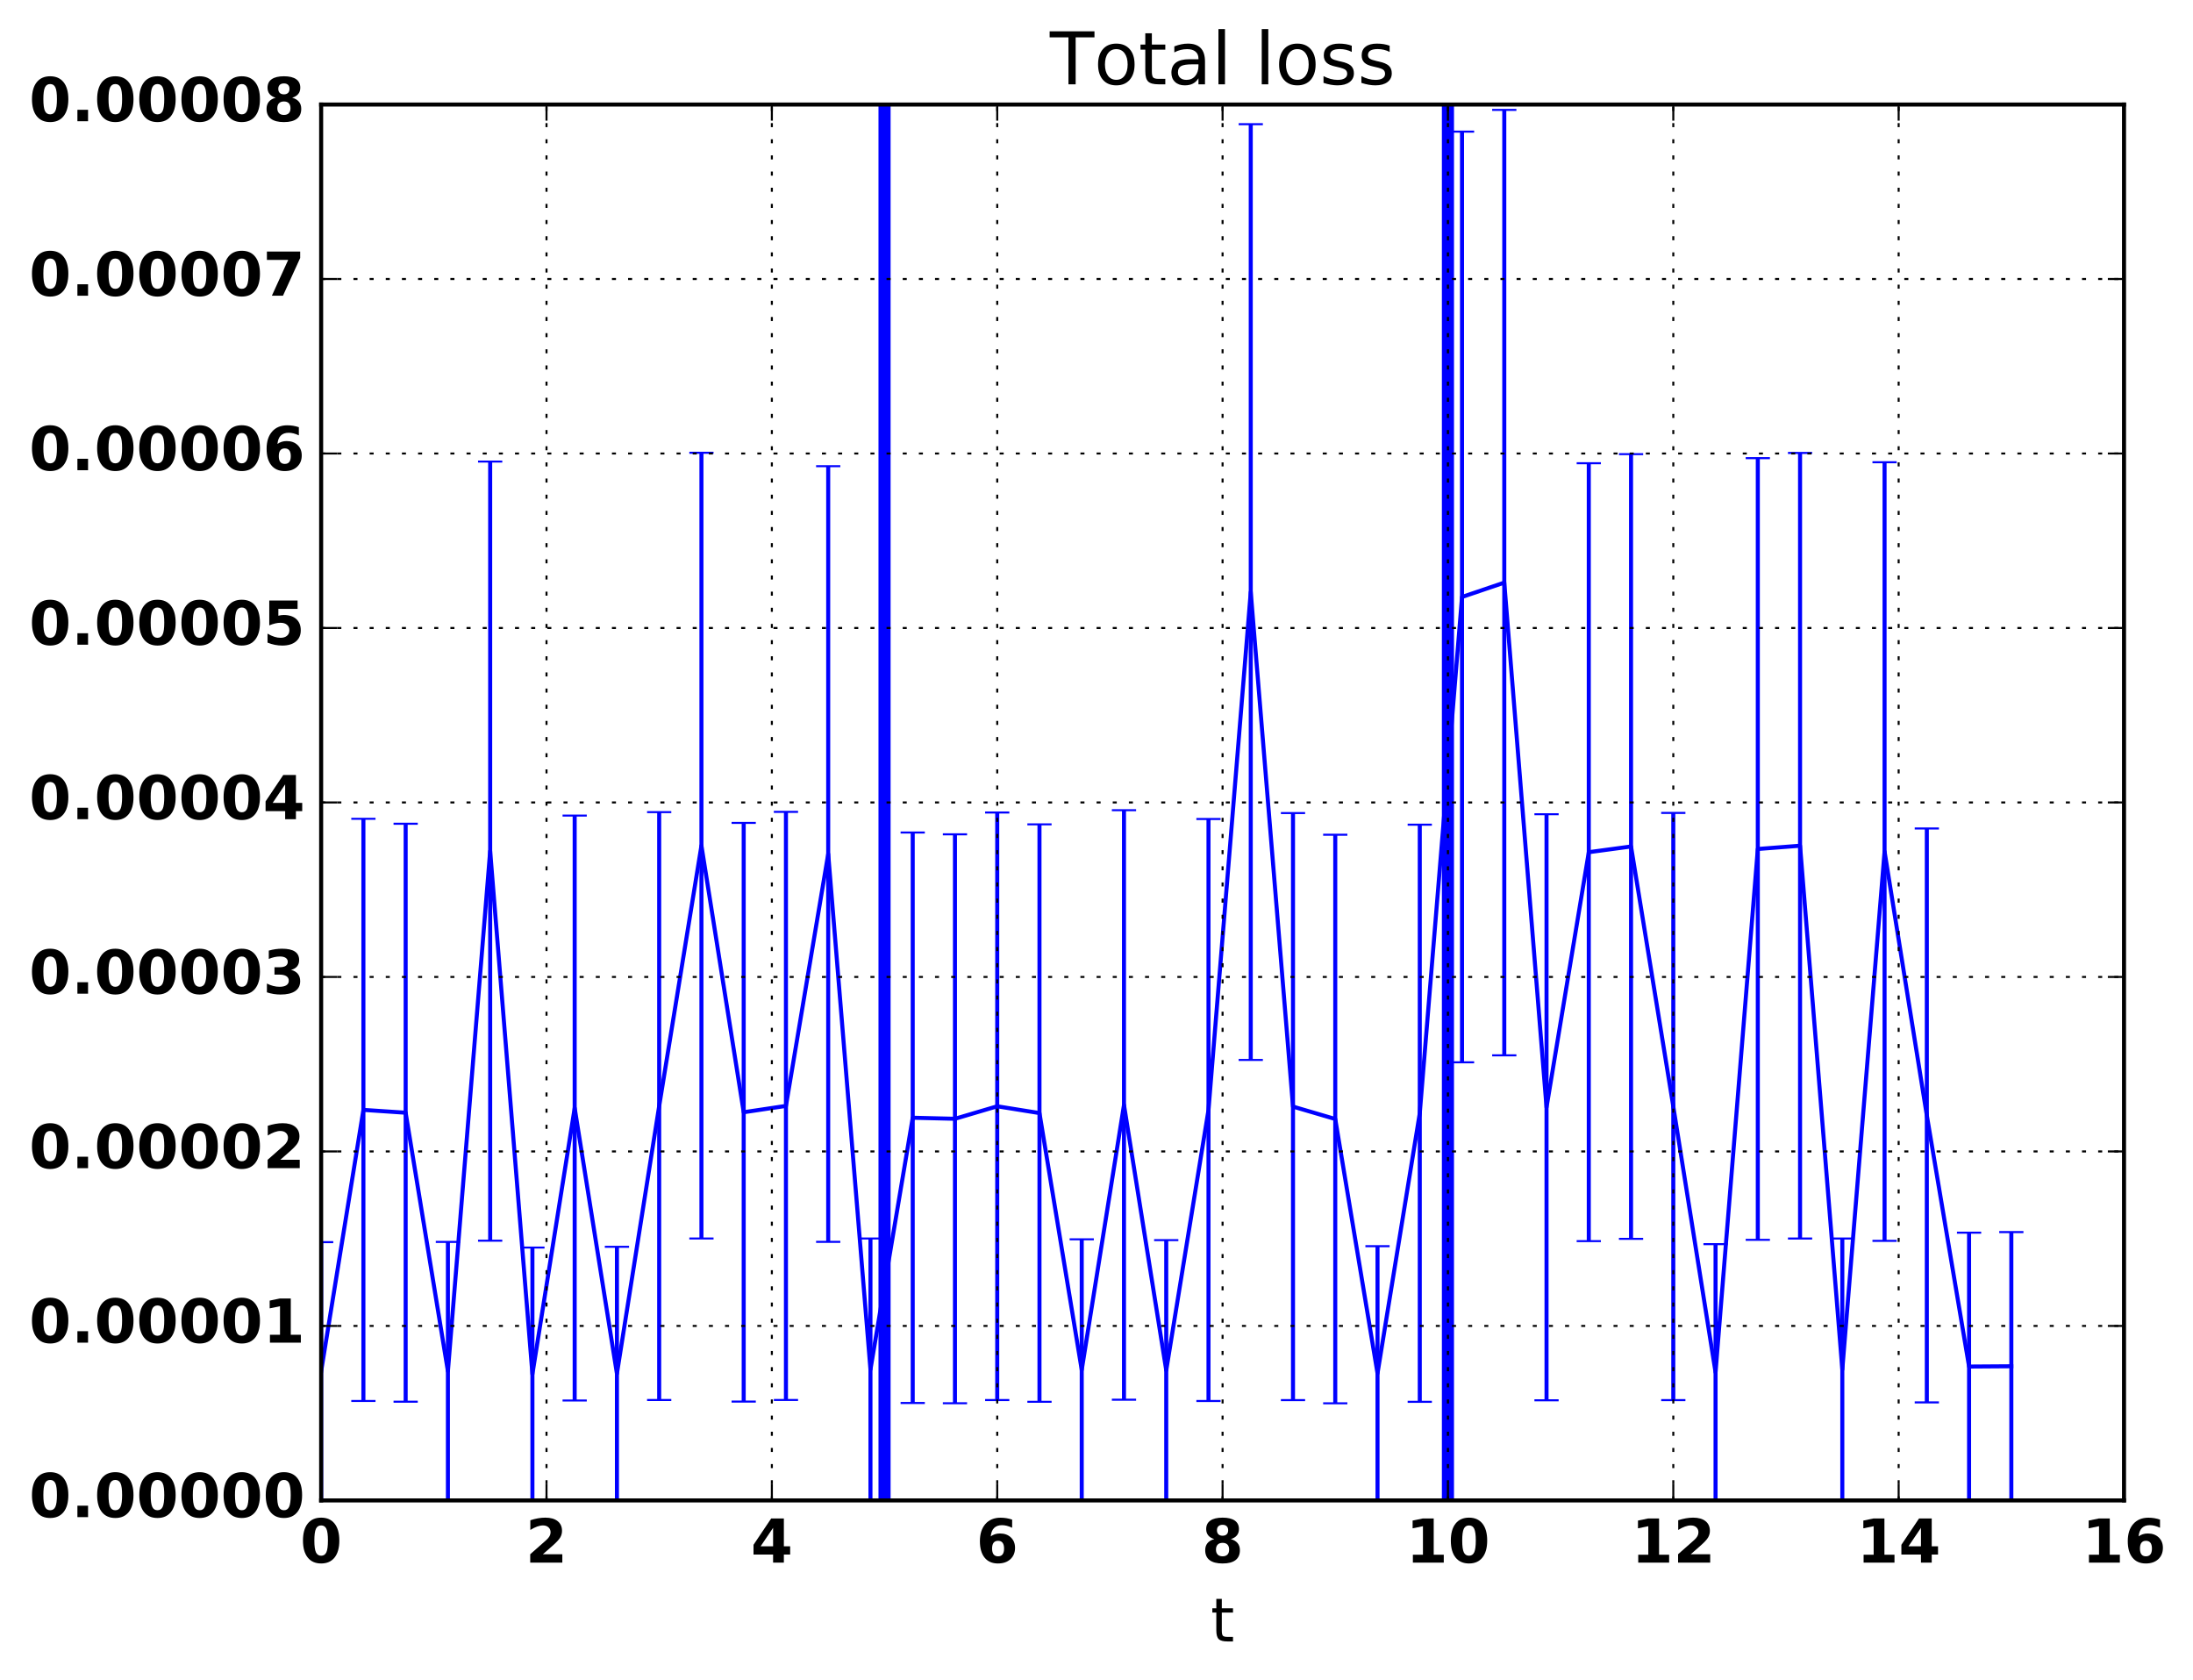 <?xml version="1.0" encoding="utf-8" standalone="no"?>
<!DOCTYPE svg PUBLIC "-//W3C//DTD SVG 1.1//EN"
  "http://www.w3.org/Graphics/SVG/1.1/DTD/svg11.dtd">
<!-- Created with matplotlib (http://matplotlib.org/) -->
<svg height="416pt" version="1.1" viewBox="0 0 543 416" width="543pt" xmlns="http://www.w3.org/2000/svg" xmlns:xlink="http://www.w3.org/1999/xlink">
 <defs>
  <style type="text/css">
*{stroke-linecap:butt;stroke-linejoin:round;stroke-miterlimit:100000;}
  </style>
 </defs>
 <g id="figure_1">
  <g id="patch_1">
   <path d="M 0 416.712 
L 543.555 416.712 
L 543.555 0 
L 0 0 
z
" style="fill:none;"/>
  </g>
  <g id="axes_1">
   <g id="patch_2">
    <path d="M 79.518 371.477 
L 525.918 371.477 
L 525.918 25.877 
L 79.518 25.877 
z
" style="fill:none;"/>
   </g>
   <g id="LineCollection_1">
    <path clip-path="url(#pd9152f582d)" d="M 79.518 371.477 
L 79.518 307.536 
" style="fill:none;stroke:#0000ff;"/>
    <path clip-path="url(#pd9152f582d)" d="M 89.98 346.855 
L 89.98 202.721 
" style="fill:none;stroke:#0000ff;"/>
    <path clip-path="url(#pd9152f582d)" d="M 100.443 347.034 
L 100.443 203.943 
" style="fill:none;stroke:#0000ff;"/>
    <path clip-path="url(#pd9152f582d)" d="M 110.905 371.477 
L 110.905 307.473 
" style="fill:none;stroke:#0000ff;"/>
    <path clip-path="url(#pd9152f582d)" d="M 121.368 307.175 
L 121.368 114.274 
" style="fill:none;stroke:#0000ff;"/>
    <path clip-path="url(#pd9152f582d)" d="M 131.83 371.477 
L 131.83 308.874 
" style="fill:none;stroke:#0000ff;"/>
    <path clip-path="url(#pd9152f582d)" d="M 142.293 346.739 
L 142.293 201.924 
" style="fill:none;stroke:#0000ff;"/>
    <path clip-path="url(#pd9152f582d)" d="M 152.755 371.477 
L 152.755 308.686 
" style="fill:none;stroke:#0000ff;"/>
    <path clip-path="url(#pd9152f582d)" d="M 163.218 346.614 
L 163.218 201.068 
" style="fill:none;stroke:#0000ff;"/>
    <path clip-path="url(#pd9152f582d)" d="M 173.68 306.63 
L 173.68 112.097 
" style="fill:none;stroke:#0000ff;"/>
    <path clip-path="url(#pd9152f582d)" d="M 184.143 347.003 
L 184.143 203.732 
" style="fill:none;stroke:#0000ff;"/>
    <path clip-path="url(#pd9152f582d)" d="M 194.605 346.605 
L 194.605 201.007 
" style="fill:none;stroke:#0000ff;"/>
    <path clip-path="url(#pd9152f582d)" d="M 205.068 307.461 
L 205.068 115.418 
" style="fill:none;stroke:#0000ff;"/>
    <path clip-path="url(#pd9152f582d)" d="M 215.53 371.477 
L 215.53 306.628 
" style="fill:none;stroke:#0000ff;"/>
    <path clip-path="url(#pd9152f582d)" d="M 225.993 347.35 
L 225.993 206.114 
" style="fill:none;stroke:#0000ff;"/>
    <path clip-path="url(#pd9152f582d)" d="M 236.455 347.416 
L 236.455 206.564 
" style="fill:none;stroke:#0000ff;"/>
    <path clip-path="url(#pd9152f582d)" d="M 246.918 346.629 
L 246.918 201.166 
" style="fill:none;stroke:#0000ff;"/>
    <path clip-path="url(#pd9152f582d)" d="M 257.38 347.056 
L 257.38 204.095 
" style="fill:none;stroke:#0000ff;"/>
    <path clip-path="url(#pd9152f582d)" d="M 267.843 371.477 
L 267.843 306.833 
" style="fill:none;stroke:#0000ff;"/>
    <path clip-path="url(#pd9152f582d)" d="M 278.305 346.545 
L 278.305 200.594 
" style="fill:none;stroke:#0000ff;"/>
    <path clip-path="url(#pd9152f582d)" d="M 288.768 371.477 
L 288.768 307.031 
" style="fill:none;stroke:#0000ff;"/>
    <path clip-path="url(#pd9152f582d)" d="M 299.23 346.862 
L 299.23 202.769 
" style="fill:none;stroke:#0000ff;"/>
    <path clip-path="url(#pd9152f582d)" d="M 309.693 262.419 
L 309.693 30.749 
" style="fill:none;stroke:#0000ff;"/>
    <path clip-path="url(#pd9152f582d)" d="M 320.155 346.648 
L 320.155 201.301 
" style="fill:none;stroke:#0000ff;"/>
    <path clip-path="url(#pd9152f582d)" d="M 330.618 347.431 
L 330.618 206.663 
" style="fill:none;stroke:#0000ff;"/>
    <path clip-path="url(#pd9152f582d)" d="M 341.08 371.477 
L 341.08 308.536 
" style="fill:none;stroke:#0000ff;"/>
    <path clip-path="url(#pd9152f582d)" d="M 351.543 347.068 
L 351.543 204.176 
" style="fill:none;stroke:#0000ff;"/>
    <path clip-path="url(#pd9152f582d)" d="M 362.005 263.008 
L 362.005 32.589 
" style="fill:none;stroke:#0000ff;"/>
    <path clip-path="url(#pd9152f582d)" d="M 372.468 261.285 
L 372.468 27.206 
" style="fill:none;stroke:#0000ff;"/>
    <path clip-path="url(#pd9152f582d)" d="M 382.93 346.691 
L 382.93 201.59 
" style="fill:none;stroke:#0000ff;"/>
    <path clip-path="url(#pd9152f582d)" d="M 393.393 307.279 
L 393.393 114.691 
" style="fill:none;stroke:#0000ff;"/>
    <path clip-path="url(#pd9152f582d)" d="M 403.855 306.715 
L 403.855 112.435 
" style="fill:none;stroke:#0000ff;"/>
    <path clip-path="url(#pd9152f582d)" d="M 414.318 346.643 
L 414.318 201.266 
" style="fill:none;stroke:#0000ff;"/>
    <path clip-path="url(#pd9152f582d)" d="M 424.78 371.477 
L 424.78 308.024 
" style="fill:none;stroke:#0000ff;"/>
    <path clip-path="url(#pd9152f582d)" d="M 435.243 306.963 
L 435.243 113.426 
" style="fill:none;stroke:#0000ff;"/>
    <path clip-path="url(#pd9152f582d)" d="M 445.705 306.64 
L 445.705 112.136 
" style="fill:none;stroke:#0000ff;"/>
    <path clip-path="url(#pd9152f582d)" d="M 456.168 371.477 
L 456.168 306.636 
" style="fill:none;stroke:#0000ff;"/>
    <path clip-path="url(#pd9152f582d)" d="M 466.63 307.217 
L 466.63 114.443 
" style="fill:none;stroke:#0000ff;"/>
    <path clip-path="url(#pd9152f582d)" d="M 477.093 347.205 
L 477.093 205.114 
" style="fill:none;stroke:#0000ff;"/>
    <path clip-path="url(#pd9152f582d)" d="M 487.555 371.477 
L 487.555 305.189 
" style="fill:none;stroke:#0000ff;"/>
    <path clip-path="url(#pd9152f582d)" d="M 498.018 371.477 
L 498.018 305.044 
" style="fill:none;stroke:#0000ff;"/>
   </g>
   <g id="line2d_1">
    <defs>
     <path d="M 3 0 
L -3 -0 
" id="m4aedbe8dae" style="stroke:#0000ff;stroke-width:0.5;"/>
    </defs>
    <g clip-path="url(#pd9152f582d)">
     <use style="fill:#0000ff;stroke:#0000ff;stroke-width:0.5;" x="79.518" xlink:href="#m4aedbe8dae" y="371.477"/>
     <use style="fill:#0000ff;stroke:#0000ff;stroke-width:0.5;" x="89.98" xlink:href="#m4aedbe8dae" y="346.855"/>
     <use style="fill:#0000ff;stroke:#0000ff;stroke-width:0.5;" x="100.443" xlink:href="#m4aedbe8dae" y="347.034"/>
     <use style="fill:#0000ff;stroke:#0000ff;stroke-width:0.5;" x="110.905" xlink:href="#m4aedbe8dae" y="371.477"/>
     <use style="fill:#0000ff;stroke:#0000ff;stroke-width:0.5;" x="121.368" xlink:href="#m4aedbe8dae" y="307.175"/>
     <use style="fill:#0000ff;stroke:#0000ff;stroke-width:0.5;" x="131.83" xlink:href="#m4aedbe8dae" y="371.477"/>
     <use style="fill:#0000ff;stroke:#0000ff;stroke-width:0.5;" x="142.293" xlink:href="#m4aedbe8dae" y="346.739"/>
     <use style="fill:#0000ff;stroke:#0000ff;stroke-width:0.5;" x="152.755" xlink:href="#m4aedbe8dae" y="371.477"/>
     <use style="fill:#0000ff;stroke:#0000ff;stroke-width:0.5;" x="163.218" xlink:href="#m4aedbe8dae" y="346.614"/>
     <use style="fill:#0000ff;stroke:#0000ff;stroke-width:0.5;" x="173.68" xlink:href="#m4aedbe8dae" y="306.63"/>
     <use style="fill:#0000ff;stroke:#0000ff;stroke-width:0.5;" x="184.143" xlink:href="#m4aedbe8dae" y="347.003"/>
     <use style="fill:#0000ff;stroke:#0000ff;stroke-width:0.5;" x="194.605" xlink:href="#m4aedbe8dae" y="346.605"/>
     <use style="fill:#0000ff;stroke:#0000ff;stroke-width:0.5;" x="205.068" xlink:href="#m4aedbe8dae" y="307.461"/>
     <use style="fill:#0000ff;stroke:#0000ff;stroke-width:0.5;" x="215.53" xlink:href="#m4aedbe8dae" y="371.477"/>
     <use style="fill:#0000ff;stroke:#0000ff;stroke-width:0.5;" x="225.993" xlink:href="#m4aedbe8dae" y="347.35"/>
     <use style="fill:#0000ff;stroke:#0000ff;stroke-width:0.5;" x="236.455" xlink:href="#m4aedbe8dae" y="347.416"/>
     <use style="fill:#0000ff;stroke:#0000ff;stroke-width:0.5;" x="246.918" xlink:href="#m4aedbe8dae" y="346.629"/>
     <use style="fill:#0000ff;stroke:#0000ff;stroke-width:0.5;" x="257.38" xlink:href="#m4aedbe8dae" y="347.056"/>
     <use style="fill:#0000ff;stroke:#0000ff;stroke-width:0.5;" x="267.843" xlink:href="#m4aedbe8dae" y="371.477"/>
     <use style="fill:#0000ff;stroke:#0000ff;stroke-width:0.5;" x="278.305" xlink:href="#m4aedbe8dae" y="346.545"/>
     <use style="fill:#0000ff;stroke:#0000ff;stroke-width:0.5;" x="288.768" xlink:href="#m4aedbe8dae" y="371.477"/>
     <use style="fill:#0000ff;stroke:#0000ff;stroke-width:0.5;" x="299.23" xlink:href="#m4aedbe8dae" y="346.862"/>
     <use style="fill:#0000ff;stroke:#0000ff;stroke-width:0.5;" x="309.693" xlink:href="#m4aedbe8dae" y="262.419"/>
     <use style="fill:#0000ff;stroke:#0000ff;stroke-width:0.5;" x="320.155" xlink:href="#m4aedbe8dae" y="346.648"/>
     <use style="fill:#0000ff;stroke:#0000ff;stroke-width:0.5;" x="330.618" xlink:href="#m4aedbe8dae" y="347.431"/>
     <use style="fill:#0000ff;stroke:#0000ff;stroke-width:0.5;" x="341.08" xlink:href="#m4aedbe8dae" y="371.477"/>
     <use style="fill:#0000ff;stroke:#0000ff;stroke-width:0.5;" x="351.543" xlink:href="#m4aedbe8dae" y="347.068"/>
     <use style="fill:#0000ff;stroke:#0000ff;stroke-width:0.5;" x="362.005" xlink:href="#m4aedbe8dae" y="263.008"/>
     <use style="fill:#0000ff;stroke:#0000ff;stroke-width:0.5;" x="372.468" xlink:href="#m4aedbe8dae" y="261.285"/>
     <use style="fill:#0000ff;stroke:#0000ff;stroke-width:0.5;" x="382.93" xlink:href="#m4aedbe8dae" y="346.691"/>
     <use style="fill:#0000ff;stroke:#0000ff;stroke-width:0.5;" x="393.393" xlink:href="#m4aedbe8dae" y="307.279"/>
     <use style="fill:#0000ff;stroke:#0000ff;stroke-width:0.5;" x="403.855" xlink:href="#m4aedbe8dae" y="306.715"/>
     <use style="fill:#0000ff;stroke:#0000ff;stroke-width:0.5;" x="414.318" xlink:href="#m4aedbe8dae" y="346.643"/>
     <use style="fill:#0000ff;stroke:#0000ff;stroke-width:0.5;" x="424.78" xlink:href="#m4aedbe8dae" y="371.477"/>
     <use style="fill:#0000ff;stroke:#0000ff;stroke-width:0.5;" x="435.243" xlink:href="#m4aedbe8dae" y="306.963"/>
     <use style="fill:#0000ff;stroke:#0000ff;stroke-width:0.5;" x="445.705" xlink:href="#m4aedbe8dae" y="306.64"/>
     <use style="fill:#0000ff;stroke:#0000ff;stroke-width:0.5;" x="456.168" xlink:href="#m4aedbe8dae" y="371.477"/>
     <use style="fill:#0000ff;stroke:#0000ff;stroke-width:0.5;" x="466.63" xlink:href="#m4aedbe8dae" y="307.217"/>
     <use style="fill:#0000ff;stroke:#0000ff;stroke-width:0.5;" x="477.093" xlink:href="#m4aedbe8dae" y="347.205"/>
     <use style="fill:#0000ff;stroke:#0000ff;stroke-width:0.5;" x="487.555" xlink:href="#m4aedbe8dae" y="371.477"/>
     <use style="fill:#0000ff;stroke:#0000ff;stroke-width:0.5;" x="498.018" xlink:href="#m4aedbe8dae" y="371.477"/>
    </g>
   </g>
   <g id="line2d_2">
    <g clip-path="url(#pd9152f582d)">
     <use style="fill:#0000ff;stroke:#0000ff;stroke-width:0.5;" x="79.518" xlink:href="#m4aedbe8dae" y="307.536"/>
     <use style="fill:#0000ff;stroke:#0000ff;stroke-width:0.5;" x="89.98" xlink:href="#m4aedbe8dae" y="202.721"/>
     <use style="fill:#0000ff;stroke:#0000ff;stroke-width:0.5;" x="100.443" xlink:href="#m4aedbe8dae" y="203.943"/>
     <use style="fill:#0000ff;stroke:#0000ff;stroke-width:0.5;" x="110.905" xlink:href="#m4aedbe8dae" y="307.473"/>
     <use style="fill:#0000ff;stroke:#0000ff;stroke-width:0.5;" x="121.368" xlink:href="#m4aedbe8dae" y="114.274"/>
     <use style="fill:#0000ff;stroke:#0000ff;stroke-width:0.5;" x="131.83" xlink:href="#m4aedbe8dae" y="308.874"/>
     <use style="fill:#0000ff;stroke:#0000ff;stroke-width:0.5;" x="142.293" xlink:href="#m4aedbe8dae" y="201.924"/>
     <use style="fill:#0000ff;stroke:#0000ff;stroke-width:0.5;" x="152.755" xlink:href="#m4aedbe8dae" y="308.686"/>
     <use style="fill:#0000ff;stroke:#0000ff;stroke-width:0.5;" x="163.218" xlink:href="#m4aedbe8dae" y="201.068"/>
     <use style="fill:#0000ff;stroke:#0000ff;stroke-width:0.5;" x="173.68" xlink:href="#m4aedbe8dae" y="112.097"/>
     <use style="fill:#0000ff;stroke:#0000ff;stroke-width:0.5;" x="184.143" xlink:href="#m4aedbe8dae" y="203.732"/>
     <use style="fill:#0000ff;stroke:#0000ff;stroke-width:0.5;" x="194.605" xlink:href="#m4aedbe8dae" y="201.007"/>
     <use style="fill:#0000ff;stroke:#0000ff;stroke-width:0.5;" x="205.068" xlink:href="#m4aedbe8dae" y="115.418"/>
     <use style="fill:#0000ff;stroke:#0000ff;stroke-width:0.5;" x="215.53" xlink:href="#m4aedbe8dae" y="306.628"/>
     <use style="fill:#0000ff;stroke:#0000ff;stroke-width:0.5;" x="225.993" xlink:href="#m4aedbe8dae" y="206.114"/>
     <use style="fill:#0000ff;stroke:#0000ff;stroke-width:0.5;" x="236.455" xlink:href="#m4aedbe8dae" y="206.564"/>
     <use style="fill:#0000ff;stroke:#0000ff;stroke-width:0.5;" x="246.918" xlink:href="#m4aedbe8dae" y="201.166"/>
     <use style="fill:#0000ff;stroke:#0000ff;stroke-width:0.5;" x="257.38" xlink:href="#m4aedbe8dae" y="204.095"/>
     <use style="fill:#0000ff;stroke:#0000ff;stroke-width:0.5;" x="267.843" xlink:href="#m4aedbe8dae" y="306.833"/>
     <use style="fill:#0000ff;stroke:#0000ff;stroke-width:0.5;" x="278.305" xlink:href="#m4aedbe8dae" y="200.594"/>
     <use style="fill:#0000ff;stroke:#0000ff;stroke-width:0.5;" x="288.768" xlink:href="#m4aedbe8dae" y="307.031"/>
     <use style="fill:#0000ff;stroke:#0000ff;stroke-width:0.5;" x="299.23" xlink:href="#m4aedbe8dae" y="202.769"/>
     <use style="fill:#0000ff;stroke:#0000ff;stroke-width:0.5;" x="309.693" xlink:href="#m4aedbe8dae" y="30.749"/>
     <use style="fill:#0000ff;stroke:#0000ff;stroke-width:0.5;" x="320.155" xlink:href="#m4aedbe8dae" y="201.301"/>
     <use style="fill:#0000ff;stroke:#0000ff;stroke-width:0.5;" x="330.618" xlink:href="#m4aedbe8dae" y="206.663"/>
     <use style="fill:#0000ff;stroke:#0000ff;stroke-width:0.5;" x="341.08" xlink:href="#m4aedbe8dae" y="308.536"/>
     <use style="fill:#0000ff;stroke:#0000ff;stroke-width:0.5;" x="351.543" xlink:href="#m4aedbe8dae" y="204.176"/>
     <use style="fill:#0000ff;stroke:#0000ff;stroke-width:0.5;" x="362.005" xlink:href="#m4aedbe8dae" y="32.589"/>
     <use style="fill:#0000ff;stroke:#0000ff;stroke-width:0.5;" x="372.468" xlink:href="#m4aedbe8dae" y="27.206"/>
     <use style="fill:#0000ff;stroke:#0000ff;stroke-width:0.5;" x="382.93" xlink:href="#m4aedbe8dae" y="201.59"/>
     <use style="fill:#0000ff;stroke:#0000ff;stroke-width:0.5;" x="393.393" xlink:href="#m4aedbe8dae" y="114.691"/>
     <use style="fill:#0000ff;stroke:#0000ff;stroke-width:0.5;" x="403.855" xlink:href="#m4aedbe8dae" y="112.435"/>
     <use style="fill:#0000ff;stroke:#0000ff;stroke-width:0.5;" x="414.318" xlink:href="#m4aedbe8dae" y="201.266"/>
     <use style="fill:#0000ff;stroke:#0000ff;stroke-width:0.5;" x="424.78" xlink:href="#m4aedbe8dae" y="308.024"/>
     <use style="fill:#0000ff;stroke:#0000ff;stroke-width:0.5;" x="435.243" xlink:href="#m4aedbe8dae" y="113.426"/>
     <use style="fill:#0000ff;stroke:#0000ff;stroke-width:0.5;" x="445.705" xlink:href="#m4aedbe8dae" y="112.136"/>
     <use style="fill:#0000ff;stroke:#0000ff;stroke-width:0.5;" x="456.168" xlink:href="#m4aedbe8dae" y="306.636"/>
     <use style="fill:#0000ff;stroke:#0000ff;stroke-width:0.5;" x="466.63" xlink:href="#m4aedbe8dae" y="114.443"/>
     <use style="fill:#0000ff;stroke:#0000ff;stroke-width:0.5;" x="477.093" xlink:href="#m4aedbe8dae" y="205.114"/>
     <use style="fill:#0000ff;stroke:#0000ff;stroke-width:0.5;" x="487.555" xlink:href="#m4aedbe8dae" y="305.189"/>
     <use style="fill:#0000ff;stroke:#0000ff;stroke-width:0.5;" x="498.018" xlink:href="#m4aedbe8dae" y="305.044"/>
    </g>
   </g>
   <g id="line2d_3">
    <path clip-path="url(#pd9152f582d)" d="M 79.518 339.507 
L 89.98 274.788 
L 100.443 275.489 
L 110.905 339.475 
L 121.368 210.725 
L 131.83 340.176 
L 142.293 274.332 
L 152.755 340.082 
L 163.218 273.841 
L 173.68 209.364 
L 184.143 275.368 
L 194.605 273.806 
L 205.068 211.439 
L 215.53 339.053 
L 225.993 276.732 
L 236.455 276.99 
L 246.918 273.897 
L 257.38 275.575 
L 267.843 339.155 
L 278.305 273.57 
L 288.768 339.254 
L 299.23 274.816 
L 309.693 146.584 
L 320.155 273.975 
L 330.618 277.047 
L 341.08 340.006 
L 351.543 275.622 
L 362.005 147.799 
L 372.468 144.245 
L 382.93 274.14 
L 393.393 210.985 
L 403.855 209.575 
L 414.318 273.954 
L 424.78 339.751 
L 435.243 210.194 
L 445.705 209.388 
L 456.168 339.056 
L 466.63 210.83 
L 477.093 276.159 
L 487.555 338.333 
L 498.018 338.261 
" style="fill:none;stroke:#0000ff;stroke-linecap:square;"/>
   </g>
   <g id="line2d_4">
    <path clip-path="url(#pd9152f582d)" d="M 219.018 371.477 
L 219.018 25.877 
" style="fill:none;stroke:#0000ff;stroke-linecap:square;stroke-width:3.0;"/>
   </g>
   <g id="line2d_5">
    <path clip-path="url(#pd9152f582d)" d="M 358.518 371.477 
L 358.518 25.877 
" style="fill:none;stroke:#0000ff;stroke-linecap:square;stroke-width:3.0;"/>
   </g>
   <g id="patch_3">
    <path d="M 79.518 371.477 
L 525.918 371.477 
" style="fill:none;stroke:#000000;stroke-linecap:square;stroke-linejoin:miter;"/>
   </g>
   <g id="patch_4">
    <path d="M 79.518 371.477 
L 79.518 25.877 
" style="fill:none;stroke:#000000;stroke-linecap:square;stroke-linejoin:miter;"/>
   </g>
   <g id="patch_5">
    <path d="M 79.518 25.877 
L 525.918 25.877 
" style="fill:none;stroke:#000000;stroke-linecap:square;stroke-linejoin:miter;"/>
   </g>
   <g id="patch_6">
    <path d="M 525.918 371.477 
L 525.918 25.877 
" style="fill:none;stroke:#000000;stroke-linecap:square;stroke-linejoin:miter;"/>
   </g>
   <g id="matplotlib.axis_1">
    <g id="xtick_1">
     <g id="line2d_6">
      <path clip-path="url(#pd9152f582d)" d="M 79.518 371.477 
L 79.518 25.877 
" style="fill:none;stroke:#000000;stroke-dasharray:1,3;stroke-dashoffset:0.0;stroke-width:0.5;"/>
     </g>
     <g id="line2d_7">
      <defs>
       <path d="M 0 0 
L 0 -4 
" id="m16d07f6016" style="stroke:#000000;stroke-width:0.5;"/>
      </defs>
      <g>
       <use style="stroke:#000000;stroke-width:0.5;" x="79.518" xlink:href="#m16d07f6016" y="371.477"/>
      </g>
     </g>
     <g id="line2d_8">
      <defs>
       <path d="M 0 0 
L 0 4 
" id="m2fcceb526c" style="stroke:#000000;stroke-width:0.5;"/>
      </defs>
      <g>
       <use style="stroke:#000000;stroke-width:0.5;" x="79.518" xlink:href="#m2fcceb526c" y="25.877"/>
      </g>
     </g>
     <g id="text_1">
      <!-- 0 -->
      <defs>
       <path d="M 46 36.531 
Q 46 50.203 43.438 55.781 
Q 40.875 61.375 34.812 61.375 
Q 28.766 61.375 26.172 55.781 
Q 23.578 50.203 23.578 36.531 
Q 23.578 22.703 26.172 17.031 
Q 28.766 11.375 34.812 11.375 
Q 40.828 11.375 43.406 17.031 
Q 46 22.703 46 36.531 
M 64.797 36.375 
Q 64.797 18.266 56.984 8.422 
Q 49.172 -1.422 34.812 -1.422 
Q 20.406 -1.422 12.594 8.422 
Q 4.781 18.266 4.781 36.375 
Q 4.781 54.547 12.594 64.375 
Q 20.406 74.219 34.812 74.219 
Q 49.172 74.219 56.984 64.375 
Q 64.797 54.547 64.797 36.375 
" id="BitstreamVeraSans-Bold-30"/>
      </defs>
      <g transform="translate(74.3 386.875)scale(0.15 -0.15)">
       <use xlink:href="#BitstreamVeraSans-Bold-30"/>
      </g>
     </g>
    </g>
    <g id="xtick_2">
     <g id="line2d_9">
      <path clip-path="url(#pd9152f582d)" d="M 135.318 371.477 
L 135.318 25.877 
" style="fill:none;stroke:#000000;stroke-dasharray:1,3;stroke-dashoffset:0.0;stroke-width:0.5;"/>
     </g>
     <g id="line2d_10">
      <g>
       <use style="stroke:#000000;stroke-width:0.5;" x="135.318" xlink:href="#m16d07f6016" y="371.477"/>
      </g>
     </g>
     <g id="line2d_11">
      <g>
       <use style="stroke:#000000;stroke-width:0.5;" x="135.318" xlink:href="#m2fcceb526c" y="25.877"/>
      </g>
     </g>
     <g id="text_2">
      <!-- 2 -->
      <defs>
       <path d="M 28.812 13.812 
L 60.891 13.812 
L 60.891 0 
L 7.906 0 
L 7.906 13.812 
L 34.516 37.312 
Q 38.094 40.531 39.797 43.609 
Q 41.5 46.688 41.5 50 
Q 41.5 55.125 38.062 58.25 
Q 34.625 61.375 28.906 61.375 
Q 24.516 61.375 19.281 59.5 
Q 14.062 57.625 8.109 53.906 
L 8.109 69.922 
Q 14.453 72.016 20.656 73.109 
Q 26.859 74.219 32.812 74.219 
Q 45.906 74.219 53.156 68.453 
Q 60.406 62.703 60.406 52.391 
Q 60.406 46.438 57.328 41.281 
Q 54.25 36.141 44.391 27.484 
z
" id="BitstreamVeraSans-Bold-32"/>
      </defs>
      <g transform="translate(130.1 386.875)scale(0.15 -0.15)">
       <use xlink:href="#BitstreamVeraSans-Bold-32"/>
      </g>
     </g>
    </g>
    <g id="xtick_3">
     <g id="line2d_12">
      <path clip-path="url(#pd9152f582d)" d="M 191.118 371.477 
L 191.118 25.877 
" style="fill:none;stroke:#000000;stroke-dasharray:1,3;stroke-dashoffset:0.0;stroke-width:0.5;"/>
     </g>
     <g id="line2d_13">
      <g>
       <use style="stroke:#000000;stroke-width:0.5;" x="191.118" xlink:href="#m16d07f6016" y="371.477"/>
      </g>
     </g>
     <g id="line2d_14">
      <g>
       <use style="stroke:#000000;stroke-width:0.5;" x="191.118" xlink:href="#m2fcceb526c" y="25.877"/>
      </g>
     </g>
     <g id="text_3">
      <!-- 4 -->
      <defs>
       <path d="M 36.812 57.422 
L 16.219 26.906 
L 36.812 26.906 
z
M 33.688 72.906 
L 54.594 72.906 
L 54.594 26.906 
L 64.984 26.906 
L 64.984 13.281 
L 54.594 13.281 
L 54.594 0 
L 36.812 0 
L 36.812 13.281 
L 4.5 13.281 
L 4.5 29.391 
z
" id="BitstreamVeraSans-Bold-34"/>
      </defs>
      <g transform="translate(185.9 386.875)scale(0.15 -0.15)">
       <use xlink:href="#BitstreamVeraSans-Bold-34"/>
      </g>
     </g>
    </g>
    <g id="xtick_4">
     <g id="line2d_15">
      <path clip-path="url(#pd9152f582d)" d="M 246.918 371.477 
L 246.918 25.877 
" style="fill:none;stroke:#000000;stroke-dasharray:1,3;stroke-dashoffset:0.0;stroke-width:0.5;"/>
     </g>
     <g id="line2d_16">
      <g>
       <use style="stroke:#000000;stroke-width:0.5;" x="246.918" xlink:href="#m16d07f6016" y="371.477"/>
      </g>
     </g>
     <g id="line2d_17">
      <g>
       <use style="stroke:#000000;stroke-width:0.5;" x="246.918" xlink:href="#m2fcceb526c" y="25.877"/>
      </g>
     </g>
     <g id="text_4">
      <!-- 6 -->
      <defs>
       <path d="M 36.188 35.984 
Q 31.25 35.984 28.781 32.781 
Q 26.312 29.594 26.312 23.188 
Q 26.312 16.797 28.781 13.594 
Q 31.25 10.406 36.188 10.406 
Q 41.156 10.406 43.625 13.594 
Q 46.094 16.797 46.094 23.188 
Q 46.094 29.594 43.625 32.781 
Q 41.156 35.984 36.188 35.984 
M 59.422 71 
L 59.422 57.516 
Q 54.781 59.719 50.672 60.766 
Q 46.578 61.812 42.672 61.812 
Q 34.281 61.812 29.594 57.141 
Q 24.906 52.484 24.125 43.312 
Q 27.344 45.703 31.094 46.891 
Q 34.859 48.094 39.312 48.094 
Q 50.484 48.094 57.344 41.547 
Q 64.203 35.016 64.203 24.422 
Q 64.203 12.703 56.531 5.641 
Q 48.875 -1.422 35.984 -1.422 
Q 21.781 -1.422 13.984 8.172 
Q 6.203 17.781 6.203 35.406 
Q 6.203 53.469 15.312 63.797 
Q 24.422 74.125 40.281 74.125 
Q 45.312 74.125 50.047 73.344 
Q 54.781 72.562 59.422 71 
" id="BitstreamVeraSans-Bold-36"/>
      </defs>
      <g transform="translate(241.7 386.875)scale(0.15 -0.15)">
       <use xlink:href="#BitstreamVeraSans-Bold-36"/>
      </g>
     </g>
    </g>
    <g id="xtick_5">
     <g id="line2d_18">
      <path clip-path="url(#pd9152f582d)" d="M 302.718 371.477 
L 302.718 25.877 
" style="fill:none;stroke:#000000;stroke-dasharray:1,3;stroke-dashoffset:0.0;stroke-width:0.5;"/>
     </g>
     <g id="line2d_19">
      <g>
       <use style="stroke:#000000;stroke-width:0.5;" x="302.718" xlink:href="#m16d07f6016" y="371.477"/>
      </g>
     </g>
     <g id="line2d_20">
      <g>
       <use style="stroke:#000000;stroke-width:0.5;" x="302.718" xlink:href="#m2fcceb526c" y="25.877"/>
      </g>
     </g>
     <g id="text_5">
      <!-- 8 -->
      <defs>
       <path d="M 34.812 32.625 
Q 29.547 32.625 26.703 29.734 
Q 23.875 26.859 23.875 21.484 
Q 23.875 16.109 26.703 13.25 
Q 29.547 10.406 34.812 10.406 
Q 40.047 10.406 42.828 13.25 
Q 45.609 16.109 45.609 21.484 
Q 45.609 26.906 42.828 29.766 
Q 40.047 32.625 34.812 32.625 
M 21.094 38.812 
Q 14.453 40.828 11.078 44.969 
Q 7.719 49.125 7.719 55.328 
Q 7.719 64.547 14.594 69.375 
Q 21.484 74.219 34.812 74.219 
Q 48.047 74.219 54.922 69.406 
Q 61.812 64.594 61.812 55.328 
Q 61.812 49.125 58.422 44.969 
Q 55.031 40.828 48.391 38.812 
Q 55.812 36.766 59.594 32.156 
Q 63.375 27.547 63.375 20.516 
Q 63.375 9.672 56.172 4.125 
Q 48.969 -1.422 34.812 -1.422 
Q 20.609 -1.422 13.359 4.125 
Q 6.109 9.672 6.109 20.516 
Q 6.109 27.547 9.891 32.156 
Q 13.672 36.766 21.094 38.812 
M 25.484 53.422 
Q 25.484 49.078 27.906 46.734 
Q 30.328 44.391 34.812 44.391 
Q 39.203 44.391 41.594 46.734 
Q 44 49.078 44 53.422 
Q 44 57.766 41.594 60.078 
Q 39.203 62.406 34.812 62.406 
Q 30.328 62.406 27.906 60.062 
Q 25.484 57.719 25.484 53.422 
" id="BitstreamVeraSans-Bold-38"/>
      </defs>
      <g transform="translate(297.5 386.875)scale(0.15 -0.15)">
       <use xlink:href="#BitstreamVeraSans-Bold-38"/>
      </g>
     </g>
    </g>
    <g id="xtick_6">
     <g id="line2d_21">
      <path clip-path="url(#pd9152f582d)" d="M 358.518 371.477 
L 358.518 25.877 
" style="fill:none;stroke:#000000;stroke-dasharray:1,3;stroke-dashoffset:0.0;stroke-width:0.5;"/>
     </g>
     <g id="line2d_22">
      <g>
       <use style="stroke:#000000;stroke-width:0.5;" x="358.518" xlink:href="#m16d07f6016" y="371.477"/>
      </g>
     </g>
     <g id="line2d_23">
      <g>
       <use style="stroke:#000000;stroke-width:0.5;" x="358.518" xlink:href="#m2fcceb526c" y="25.877"/>
      </g>
     </g>
     <g id="text_6">
      <!-- 10 -->
      <defs>
       <path d="M 11.719 12.984 
L 28.328 12.984 
L 28.328 60.109 
L 11.281 56.594 
L 11.281 69.391 
L 28.219 72.906 
L 46.094 72.906 
L 46.094 12.984 
L 62.703 12.984 
L 62.703 0 
L 11.719 0 
z
" id="BitstreamVeraSans-Bold-31"/>
      </defs>
      <g transform="translate(348.081 386.875)scale(0.15 -0.15)">
       <use xlink:href="#BitstreamVeraSans-Bold-31"/>
       <use x="69.58" xlink:href="#BitstreamVeraSans-Bold-30"/>
      </g>
     </g>
    </g>
    <g id="xtick_7">
     <g id="line2d_24">
      <path clip-path="url(#pd9152f582d)" d="M 414.318 371.477 
L 414.318 25.877 
" style="fill:none;stroke:#000000;stroke-dasharray:1,3;stroke-dashoffset:0.0;stroke-width:0.5;"/>
     </g>
     <g id="line2d_25">
      <g>
       <use style="stroke:#000000;stroke-width:0.5;" x="414.318" xlink:href="#m16d07f6016" y="371.477"/>
      </g>
     </g>
     <g id="line2d_26">
      <g>
       <use style="stroke:#000000;stroke-width:0.5;" x="414.318" xlink:href="#m2fcceb526c" y="25.877"/>
      </g>
     </g>
     <g id="text_7">
      <!-- 12 -->
      <g transform="translate(403.881 386.875)scale(0.15 -0.15)">
       <use xlink:href="#BitstreamVeraSans-Bold-31"/>
       <use x="69.58" xlink:href="#BitstreamVeraSans-Bold-32"/>
      </g>
     </g>
    </g>
    <g id="xtick_8">
     <g id="line2d_27">
      <path clip-path="url(#pd9152f582d)" d="M 470.118 371.477 
L 470.118 25.877 
" style="fill:none;stroke:#000000;stroke-dasharray:1,3;stroke-dashoffset:0.0;stroke-width:0.5;"/>
     </g>
     <g id="line2d_28">
      <g>
       <use style="stroke:#000000;stroke-width:0.5;" x="470.118" xlink:href="#m16d07f6016" y="371.477"/>
      </g>
     </g>
     <g id="line2d_29">
      <g>
       <use style="stroke:#000000;stroke-width:0.5;" x="470.118" xlink:href="#m2fcceb526c" y="25.877"/>
      </g>
     </g>
     <g id="text_8">
      <!-- 14 -->
      <g transform="translate(459.681 386.875)scale(0.15 -0.15)">
       <use xlink:href="#BitstreamVeraSans-Bold-31"/>
       <use x="69.58" xlink:href="#BitstreamVeraSans-Bold-34"/>
      </g>
     </g>
    </g>
    <g id="xtick_9">
     <g id="line2d_30">
      <path clip-path="url(#pd9152f582d)" d="M 525.918 371.477 
L 525.918 25.877 
" style="fill:none;stroke:#000000;stroke-dasharray:1,3;stroke-dashoffset:0.0;stroke-width:0.5;"/>
     </g>
     <g id="line2d_31">
      <g>
       <use style="stroke:#000000;stroke-width:0.5;" x="525.918" xlink:href="#m16d07f6016" y="371.477"/>
      </g>
     </g>
     <g id="line2d_32">
      <g>
       <use style="stroke:#000000;stroke-width:0.5;" x="525.918" xlink:href="#m2fcceb526c" y="25.877"/>
      </g>
     </g>
     <g id="text_9">
      <!-- 16 -->
      <g transform="translate(515.481 386.875)scale(0.15 -0.15)">
       <use xlink:href="#BitstreamVeraSans-Bold-31"/>
       <use x="69.58" xlink:href="#BitstreamVeraSans-Bold-36"/>
      </g>
     </g>
    </g>
    <g id="text_10">
     <!-- t -->
     <defs>
      <path d="M 18.312 70.219 
L 18.312 54.688 
L 36.812 54.688 
L 36.812 47.703 
L 18.312 47.703 
L 18.312 18.016 
Q 18.312 11.328 20.141 9.422 
Q 21.969 7.516 27.594 7.516 
L 36.812 7.516 
L 36.812 0 
L 27.594 0 
Q 17.188 0 13.234 3.875 
Q 9.281 7.766 9.281 18.016 
L 9.281 47.703 
L 2.688 47.703 
L 2.688 54.688 
L 9.281 54.688 
L 9.281 70.219 
z
" id="BitstreamVeraSans-Roman-74"/>
     </defs>
     <g transform="translate(299.778 406.392)scale(0.15 -0.15)">
      <use xlink:href="#BitstreamVeraSans-Roman-74"/>
     </g>
    </g>
   </g>
   <g id="matplotlib.axis_2">
    <g id="ytick_1">
     <g id="line2d_33">
      <path clip-path="url(#pd9152f582d)" d="M 79.518 371.477 
L 525.918 371.477 
" style="fill:none;stroke:#000000;stroke-dasharray:1,3;stroke-dashoffset:0.0;stroke-width:0.5;"/>
     </g>
     <g id="line2d_34">
      <defs>
       <path d="M 0 0 
L 4 0 
" id="mfa79139059" style="stroke:#000000;stroke-width:0.5;"/>
      </defs>
      <g>
       <use style="stroke:#000000;stroke-width:0.5;" x="79.518" xlink:href="#mfa79139059" y="371.477"/>
      </g>
     </g>
     <g id="line2d_35">
      <defs>
       <path d="M 0 0 
L -4 0 
" id="m35718d259a" style="stroke:#000000;stroke-width:0.5;"/>
      </defs>
      <g>
       <use style="stroke:#000000;stroke-width:0.5;" x="525.918" xlink:href="#m35718d259a" y="371.477"/>
      </g>
     </g>
     <g id="text_11">
      <!-- 0.00000 -->
      <defs>
       <path d="M 10.203 18.891 
L 27.781 18.891 
L 27.781 0 
L 10.203 0 
z
" id="BitstreamVeraSans-Bold-2e"/>
      </defs>
      <g transform="translate(7.2 375.616)scale(0.15 -0.15)">
       <use xlink:href="#BitstreamVeraSans-Bold-30"/>
       <use x="69.58" xlink:href="#BitstreamVeraSans-Bold-2e"/>
       <use x="107.568" xlink:href="#BitstreamVeraSans-Bold-30"/>
       <use x="177.148" xlink:href="#BitstreamVeraSans-Bold-30"/>
       <use x="246.729" xlink:href="#BitstreamVeraSans-Bold-30"/>
       <use x="316.309" xlink:href="#BitstreamVeraSans-Bold-30"/>
       <use x="385.889" xlink:href="#BitstreamVeraSans-Bold-30"/>
      </g>
     </g>
    </g>
    <g id="ytick_2">
     <g id="line2d_36">
      <path clip-path="url(#pd9152f582d)" d="M 79.518 328.277 
L 525.918 328.277 
" style="fill:none;stroke:#000000;stroke-dasharray:1,3;stroke-dashoffset:0.0;stroke-width:0.5;"/>
     </g>
     <g id="line2d_37">
      <g>
       <use style="stroke:#000000;stroke-width:0.5;" x="79.518" xlink:href="#mfa79139059" y="328.277"/>
      </g>
     </g>
     <g id="line2d_38">
      <g>
       <use style="stroke:#000000;stroke-width:0.5;" x="525.918" xlink:href="#m35718d259a" y="328.277"/>
      </g>
     </g>
     <g id="text_12">
      <!-- 0.00001 -->
      <g transform="translate(7.2 332.416)scale(0.15 -0.15)">
       <use xlink:href="#BitstreamVeraSans-Bold-30"/>
       <use x="69.58" xlink:href="#BitstreamVeraSans-Bold-2e"/>
       <use x="107.568" xlink:href="#BitstreamVeraSans-Bold-30"/>
       <use x="177.148" xlink:href="#BitstreamVeraSans-Bold-30"/>
       <use x="246.729" xlink:href="#BitstreamVeraSans-Bold-30"/>
       <use x="316.309" xlink:href="#BitstreamVeraSans-Bold-30"/>
       <use x="385.889" xlink:href="#BitstreamVeraSans-Bold-31"/>
      </g>
     </g>
    </g>
    <g id="ytick_3">
     <g id="line2d_39">
      <path clip-path="url(#pd9152f582d)" d="M 79.518 285.077 
L 525.918 285.077 
" style="fill:none;stroke:#000000;stroke-dasharray:1,3;stroke-dashoffset:0.0;stroke-width:0.5;"/>
     </g>
     <g id="line2d_40">
      <g>
       <use style="stroke:#000000;stroke-width:0.5;" x="79.518" xlink:href="#mfa79139059" y="285.077"/>
      </g>
     </g>
     <g id="line2d_41">
      <g>
       <use style="stroke:#000000;stroke-width:0.5;" x="525.918" xlink:href="#m35718d259a" y="285.077"/>
      </g>
     </g>
     <g id="text_13">
      <!-- 0.00002 -->
      <g transform="translate(7.2 289.216)scale(0.15 -0.15)">
       <use xlink:href="#BitstreamVeraSans-Bold-30"/>
       <use x="69.58" xlink:href="#BitstreamVeraSans-Bold-2e"/>
       <use x="107.568" xlink:href="#BitstreamVeraSans-Bold-30"/>
       <use x="177.148" xlink:href="#BitstreamVeraSans-Bold-30"/>
       <use x="246.729" xlink:href="#BitstreamVeraSans-Bold-30"/>
       <use x="316.309" xlink:href="#BitstreamVeraSans-Bold-30"/>
       <use x="385.889" xlink:href="#BitstreamVeraSans-Bold-32"/>
      </g>
     </g>
    </g>
    <g id="ytick_4">
     <g id="line2d_42">
      <path clip-path="url(#pd9152f582d)" d="M 79.518 241.877 
L 525.918 241.877 
" style="fill:none;stroke:#000000;stroke-dasharray:1,3;stroke-dashoffset:0.0;stroke-width:0.5;"/>
     </g>
     <g id="line2d_43">
      <g>
       <use style="stroke:#000000;stroke-width:0.5;" x="79.518" xlink:href="#mfa79139059" y="241.877"/>
      </g>
     </g>
     <g id="line2d_44">
      <g>
       <use style="stroke:#000000;stroke-width:0.5;" x="525.918" xlink:href="#m35718d259a" y="241.877"/>
      </g>
     </g>
     <g id="text_14">
      <!-- 0.00003 -->
      <defs>
       <path d="M 46.578 39.312 
Q 53.953 37.406 57.781 32.688 
Q 61.625 27.984 61.625 20.703 
Q 61.625 9.859 53.312 4.219 
Q 45.016 -1.422 29.109 -1.422 
Q 23.484 -1.422 17.844 -0.516 
Q 12.203 0.391 6.688 2.203 
L 6.688 16.703 
Q 11.969 14.062 17.156 12.719 
Q 22.359 11.375 27.391 11.375 
Q 34.859 11.375 38.844 13.953 
Q 42.828 16.547 42.828 21.391 
Q 42.828 26.375 38.75 28.938 
Q 34.672 31.5 26.703 31.5 
L 19.188 31.5 
L 19.188 43.609 
L 27.094 43.609 
Q 34.188 43.609 37.641 45.828 
Q 41.109 48.047 41.109 52.594 
Q 41.109 56.781 37.734 59.078 
Q 34.375 61.375 28.219 61.375 
Q 23.688 61.375 19.047 60.344 
Q 14.406 59.328 9.812 57.328 
L 9.812 71.094 
Q 15.375 72.656 20.844 73.438 
Q 26.312 74.219 31.594 74.219 
Q 45.797 74.219 52.844 69.547 
Q 59.906 64.891 59.906 55.516 
Q 59.906 49.125 56.531 45.047 
Q 53.172 40.969 46.578 39.312 
" id="BitstreamVeraSans-Bold-33"/>
      </defs>
      <g transform="translate(7.2 246.016)scale(0.15 -0.15)">
       <use xlink:href="#BitstreamVeraSans-Bold-30"/>
       <use x="69.58" xlink:href="#BitstreamVeraSans-Bold-2e"/>
       <use x="107.568" xlink:href="#BitstreamVeraSans-Bold-30"/>
       <use x="177.148" xlink:href="#BitstreamVeraSans-Bold-30"/>
       <use x="246.729" xlink:href="#BitstreamVeraSans-Bold-30"/>
       <use x="316.309" xlink:href="#BitstreamVeraSans-Bold-30"/>
       <use x="385.889" xlink:href="#BitstreamVeraSans-Bold-33"/>
      </g>
     </g>
    </g>
    <g id="ytick_5">
     <g id="line2d_45">
      <path clip-path="url(#pd9152f582d)" d="M 79.518 198.677 
L 525.918 198.677 
" style="fill:none;stroke:#000000;stroke-dasharray:1,3;stroke-dashoffset:0.0;stroke-width:0.5;"/>
     </g>
     <g id="line2d_46">
      <g>
       <use style="stroke:#000000;stroke-width:0.5;" x="79.518" xlink:href="#mfa79139059" y="198.677"/>
      </g>
     </g>
     <g id="line2d_47">
      <g>
       <use style="stroke:#000000;stroke-width:0.5;" x="525.918" xlink:href="#m35718d259a" y="198.677"/>
      </g>
     </g>
     <g id="text_15">
      <!-- 0.00004 -->
      <g transform="translate(7.2 202.816)scale(0.15 -0.15)">
       <use xlink:href="#BitstreamVeraSans-Bold-30"/>
       <use x="69.58" xlink:href="#BitstreamVeraSans-Bold-2e"/>
       <use x="107.568" xlink:href="#BitstreamVeraSans-Bold-30"/>
       <use x="177.148" xlink:href="#BitstreamVeraSans-Bold-30"/>
       <use x="246.729" xlink:href="#BitstreamVeraSans-Bold-30"/>
       <use x="316.309" xlink:href="#BitstreamVeraSans-Bold-30"/>
       <use x="385.889" xlink:href="#BitstreamVeraSans-Bold-34"/>
      </g>
     </g>
    </g>
    <g id="ytick_6">
     <g id="line2d_48">
      <path clip-path="url(#pd9152f582d)" d="M 79.518 155.477 
L 525.918 155.477 
" style="fill:none;stroke:#000000;stroke-dasharray:1,3;stroke-dashoffset:0.0;stroke-width:0.5;"/>
     </g>
     <g id="line2d_49">
      <g>
       <use style="stroke:#000000;stroke-width:0.5;" x="79.518" xlink:href="#mfa79139059" y="155.477"/>
      </g>
     </g>
     <g id="line2d_50">
      <g>
       <use style="stroke:#000000;stroke-width:0.5;" x="525.918" xlink:href="#m35718d259a" y="155.477"/>
      </g>
     </g>
     <g id="text_16">
      <!-- 0.00005 -->
      <defs>
       <path d="M 10.594 72.906 
L 57.328 72.906 
L 57.328 59.078 
L 25.594 59.078 
L 25.594 47.797 
Q 27.734 48.391 29.906 48.703 
Q 32.078 49.031 34.422 49.031 
Q 47.75 49.031 55.172 42.359 
Q 62.594 35.688 62.594 23.781 
Q 62.594 11.969 54.516 5.266 
Q 46.438 -1.422 32.078 -1.422 
Q 25.875 -1.422 19.797 -0.219 
Q 13.719 0.984 7.719 3.422 
L 7.719 18.219 
Q 13.672 14.797 19.016 13.078 
Q 24.359 11.375 29.109 11.375 
Q 35.938 11.375 39.859 14.719 
Q 43.797 18.062 43.797 23.781 
Q 43.797 29.547 39.859 32.859 
Q 35.938 36.188 29.109 36.188 
Q 25.047 36.188 20.453 35.125 
Q 15.875 34.078 10.594 31.891 
z
" id="BitstreamVeraSans-Bold-35"/>
      </defs>
      <g transform="translate(7.2 159.616)scale(0.15 -0.15)">
       <use xlink:href="#BitstreamVeraSans-Bold-30"/>
       <use x="69.58" xlink:href="#BitstreamVeraSans-Bold-2e"/>
       <use x="107.568" xlink:href="#BitstreamVeraSans-Bold-30"/>
       <use x="177.148" xlink:href="#BitstreamVeraSans-Bold-30"/>
       <use x="246.729" xlink:href="#BitstreamVeraSans-Bold-30"/>
       <use x="316.309" xlink:href="#BitstreamVeraSans-Bold-30"/>
       <use x="385.889" xlink:href="#BitstreamVeraSans-Bold-35"/>
      </g>
     </g>
    </g>
    <g id="ytick_7">
     <g id="line2d_51">
      <path clip-path="url(#pd9152f582d)" d="M 79.518 112.277 
L 525.918 112.277 
" style="fill:none;stroke:#000000;stroke-dasharray:1,3;stroke-dashoffset:0.0;stroke-width:0.5;"/>
     </g>
     <g id="line2d_52">
      <g>
       <use style="stroke:#000000;stroke-width:0.5;" x="79.518" xlink:href="#mfa79139059" y="112.277"/>
      </g>
     </g>
     <g id="line2d_53">
      <g>
       <use style="stroke:#000000;stroke-width:0.5;" x="525.918" xlink:href="#m35718d259a" y="112.277"/>
      </g>
     </g>
     <g id="text_17">
      <!-- 0.00006 -->
      <g transform="translate(7.2 116.416)scale(0.15 -0.15)">
       <use xlink:href="#BitstreamVeraSans-Bold-30"/>
       <use x="69.58" xlink:href="#BitstreamVeraSans-Bold-2e"/>
       <use x="107.568" xlink:href="#BitstreamVeraSans-Bold-30"/>
       <use x="177.148" xlink:href="#BitstreamVeraSans-Bold-30"/>
       <use x="246.729" xlink:href="#BitstreamVeraSans-Bold-30"/>
       <use x="316.309" xlink:href="#BitstreamVeraSans-Bold-30"/>
       <use x="385.889" xlink:href="#BitstreamVeraSans-Bold-36"/>
      </g>
     </g>
    </g>
    <g id="ytick_8">
     <g id="line2d_54">
      <path clip-path="url(#pd9152f582d)" d="M 79.518 69.077 
L 525.918 69.077 
" style="fill:none;stroke:#000000;stroke-dasharray:1,3;stroke-dashoffset:0.0;stroke-width:0.5;"/>
     </g>
     <g id="line2d_55">
      <g>
       <use style="stroke:#000000;stroke-width:0.5;" x="79.518" xlink:href="#mfa79139059" y="69.077"/>
      </g>
     </g>
     <g id="line2d_56">
      <g>
       <use style="stroke:#000000;stroke-width:0.5;" x="525.918" xlink:href="#m35718d259a" y="69.077"/>
      </g>
     </g>
     <g id="text_18">
      <!-- 0.00007 -->
      <defs>
       <path d="M 6.688 72.906 
L 61.625 72.906 
L 61.625 62.312 
L 33.203 0 
L 14.891 0 
L 41.797 59.078 
L 6.688 59.078 
z
" id="BitstreamVeraSans-Bold-37"/>
      </defs>
      <g transform="translate(7.2 73.216)scale(0.15 -0.15)">
       <use xlink:href="#BitstreamVeraSans-Bold-30"/>
       <use x="69.58" xlink:href="#BitstreamVeraSans-Bold-2e"/>
       <use x="107.568" xlink:href="#BitstreamVeraSans-Bold-30"/>
       <use x="177.148" xlink:href="#BitstreamVeraSans-Bold-30"/>
       <use x="246.729" xlink:href="#BitstreamVeraSans-Bold-30"/>
       <use x="316.309" xlink:href="#BitstreamVeraSans-Bold-30"/>
       <use x="385.889" xlink:href="#BitstreamVeraSans-Bold-37"/>
      </g>
     </g>
    </g>
    <g id="ytick_9">
     <g id="line2d_57">
      <path clip-path="url(#pd9152f582d)" d="M 79.518 25.877 
L 525.918 25.877 
" style="fill:none;stroke:#000000;stroke-dasharray:1,3;stroke-dashoffset:0.0;stroke-width:0.5;"/>
     </g>
     <g id="line2d_58">
      <g>
       <use style="stroke:#000000;stroke-width:0.5;" x="79.518" xlink:href="#mfa79139059" y="25.877"/>
      </g>
     </g>
     <g id="line2d_59">
      <g>
       <use style="stroke:#000000;stroke-width:0.5;" x="525.918" xlink:href="#m35718d259a" y="25.877"/>
      </g>
     </g>
     <g id="text_19">
      <!-- 0.00008 -->
      <g transform="translate(7.2 30.016)scale(0.15 -0.15)">
       <use xlink:href="#BitstreamVeraSans-Bold-30"/>
       <use x="69.58" xlink:href="#BitstreamVeraSans-Bold-2e"/>
       <use x="107.568" xlink:href="#BitstreamVeraSans-Bold-30"/>
       <use x="177.148" xlink:href="#BitstreamVeraSans-Bold-30"/>
       <use x="246.729" xlink:href="#BitstreamVeraSans-Bold-30"/>
       <use x="316.309" xlink:href="#BitstreamVeraSans-Bold-30"/>
       <use x="385.889" xlink:href="#BitstreamVeraSans-Bold-38"/>
      </g>
     </g>
    </g>
   </g>
   <g id="text_20">
    <!-- Total loss -->
    <defs>
     <path d="M 9.422 75.984 
L 18.406 75.984 
L 18.406 0 
L 9.422 0 
z
" id="BitstreamVeraSans-Roman-6c"/>
     <path d="M 30.609 48.391 
Q 23.391 48.391 19.188 42.75 
Q 14.984 37.109 14.984 27.297 
Q 14.984 17.484 19.156 11.844 
Q 23.344 6.203 30.609 6.203 
Q 37.797 6.203 41.984 11.859 
Q 46.188 17.531 46.188 27.297 
Q 46.188 37.016 41.984 42.703 
Q 37.797 48.391 30.609 48.391 
M 30.609 56 
Q 42.328 56 49.016 48.375 
Q 55.719 40.766 55.719 27.297 
Q 55.719 13.875 49.016 6.219 
Q 42.328 -1.422 30.609 -1.422 
Q 18.844 -1.422 12.172 6.219 
Q 5.516 13.875 5.516 27.297 
Q 5.516 40.766 12.172 48.375 
Q 18.844 56 30.609 56 
" id="BitstreamVeraSans-Roman-6f"/>
     <path d="M 34.281 27.484 
Q 23.391 27.484 19.188 25 
Q 14.984 22.516 14.984 16.5 
Q 14.984 11.719 18.141 8.906 
Q 21.297 6.109 26.703 6.109 
Q 34.188 6.109 38.703 11.406 
Q 43.219 16.703 43.219 25.484 
L 43.219 27.484 
z
M 52.203 31.203 
L 52.203 0 
L 43.219 0 
L 43.219 8.297 
Q 40.141 3.328 35.547 0.953 
Q 30.953 -1.422 24.312 -1.422 
Q 15.922 -1.422 10.953 3.297 
Q 6 8.016 6 15.922 
Q 6 25.141 12.172 29.828 
Q 18.359 34.516 30.609 34.516 
L 43.219 34.516 
L 43.219 35.406 
Q 43.219 41.609 39.141 45 
Q 35.062 48.391 27.688 48.391 
Q 23 48.391 18.547 47.266 
Q 14.109 46.141 10.016 43.891 
L 10.016 52.203 
Q 14.938 54.109 19.578 55.047 
Q 24.219 56 28.609 56 
Q 40.484 56 46.344 49.844 
Q 52.203 43.703 52.203 31.203 
" id="BitstreamVeraSans-Roman-61"/>
     <path id="BitstreamVeraSans-Roman-20"/>
     <path d="M -0.297 72.906 
L 61.375 72.906 
L 61.375 64.594 
L 35.5 64.594 
L 35.5 0 
L 25.594 0 
L 25.594 64.594 
L -0.297 64.594 
z
" id="BitstreamVeraSans-Roman-54"/>
     <path d="M 44.281 53.078 
L 44.281 44.578 
Q 40.484 46.531 36.375 47.5 
Q 32.281 48.484 27.875 48.484 
Q 21.188 48.484 17.844 46.438 
Q 14.5 44.391 14.5 40.281 
Q 14.5 37.156 16.891 35.375 
Q 19.281 33.594 26.516 31.984 
L 29.594 31.297 
Q 39.156 29.25 43.188 25.516 
Q 47.219 21.781 47.219 15.094 
Q 47.219 7.469 41.188 3.016 
Q 35.156 -1.422 24.609 -1.422 
Q 20.219 -1.422 15.453 -0.562 
Q 10.688 0.297 5.422 2 
L 5.422 11.281 
Q 10.406 8.688 15.234 7.391 
Q 20.062 6.109 24.812 6.109 
Q 31.156 6.109 34.562 8.281 
Q 37.984 10.453 37.984 14.406 
Q 37.984 18.062 35.516 20.016 
Q 33.062 21.969 24.703 23.781 
L 21.578 24.516 
Q 13.234 26.266 9.516 29.906 
Q 5.812 33.547 5.812 39.891 
Q 5.812 47.609 11.281 51.797 
Q 16.75 56 26.812 56 
Q 31.781 56 36.172 55.266 
Q 40.578 54.547 44.281 53.078 
" id="BitstreamVeraSans-Roman-73"/>
    </defs>
    <g transform="translate(259.95 20.877)scale(0.18 -0.18)">
     <use xlink:href="#BitstreamVeraSans-Roman-54"/>
     <use x="60.818" xlink:href="#BitstreamVeraSans-Roman-6f"/>
     <use x="122.0" xlink:href="#BitstreamVeraSans-Roman-74"/>
     <use x="161.209" xlink:href="#BitstreamVeraSans-Roman-61"/>
     <use x="222.488" xlink:href="#BitstreamVeraSans-Roman-6c"/>
     <use x="250.271" xlink:href="#BitstreamVeraSans-Roman-20"/>
     <use x="282.059" xlink:href="#BitstreamVeraSans-Roman-6c"/>
     <use x="309.842" xlink:href="#BitstreamVeraSans-Roman-6f"/>
     <use x="371.023" xlink:href="#BitstreamVeraSans-Roman-73"/>
     <use x="423.123" xlink:href="#BitstreamVeraSans-Roman-73"/>
    </g>
   </g>
  </g>
 </g>
 <defs>
  <clipPath id="pd9152f582d">
   <rect height="345.6" width="446.4" x="79.518" y="25.877"/>
  </clipPath>
 </defs>
</svg>
